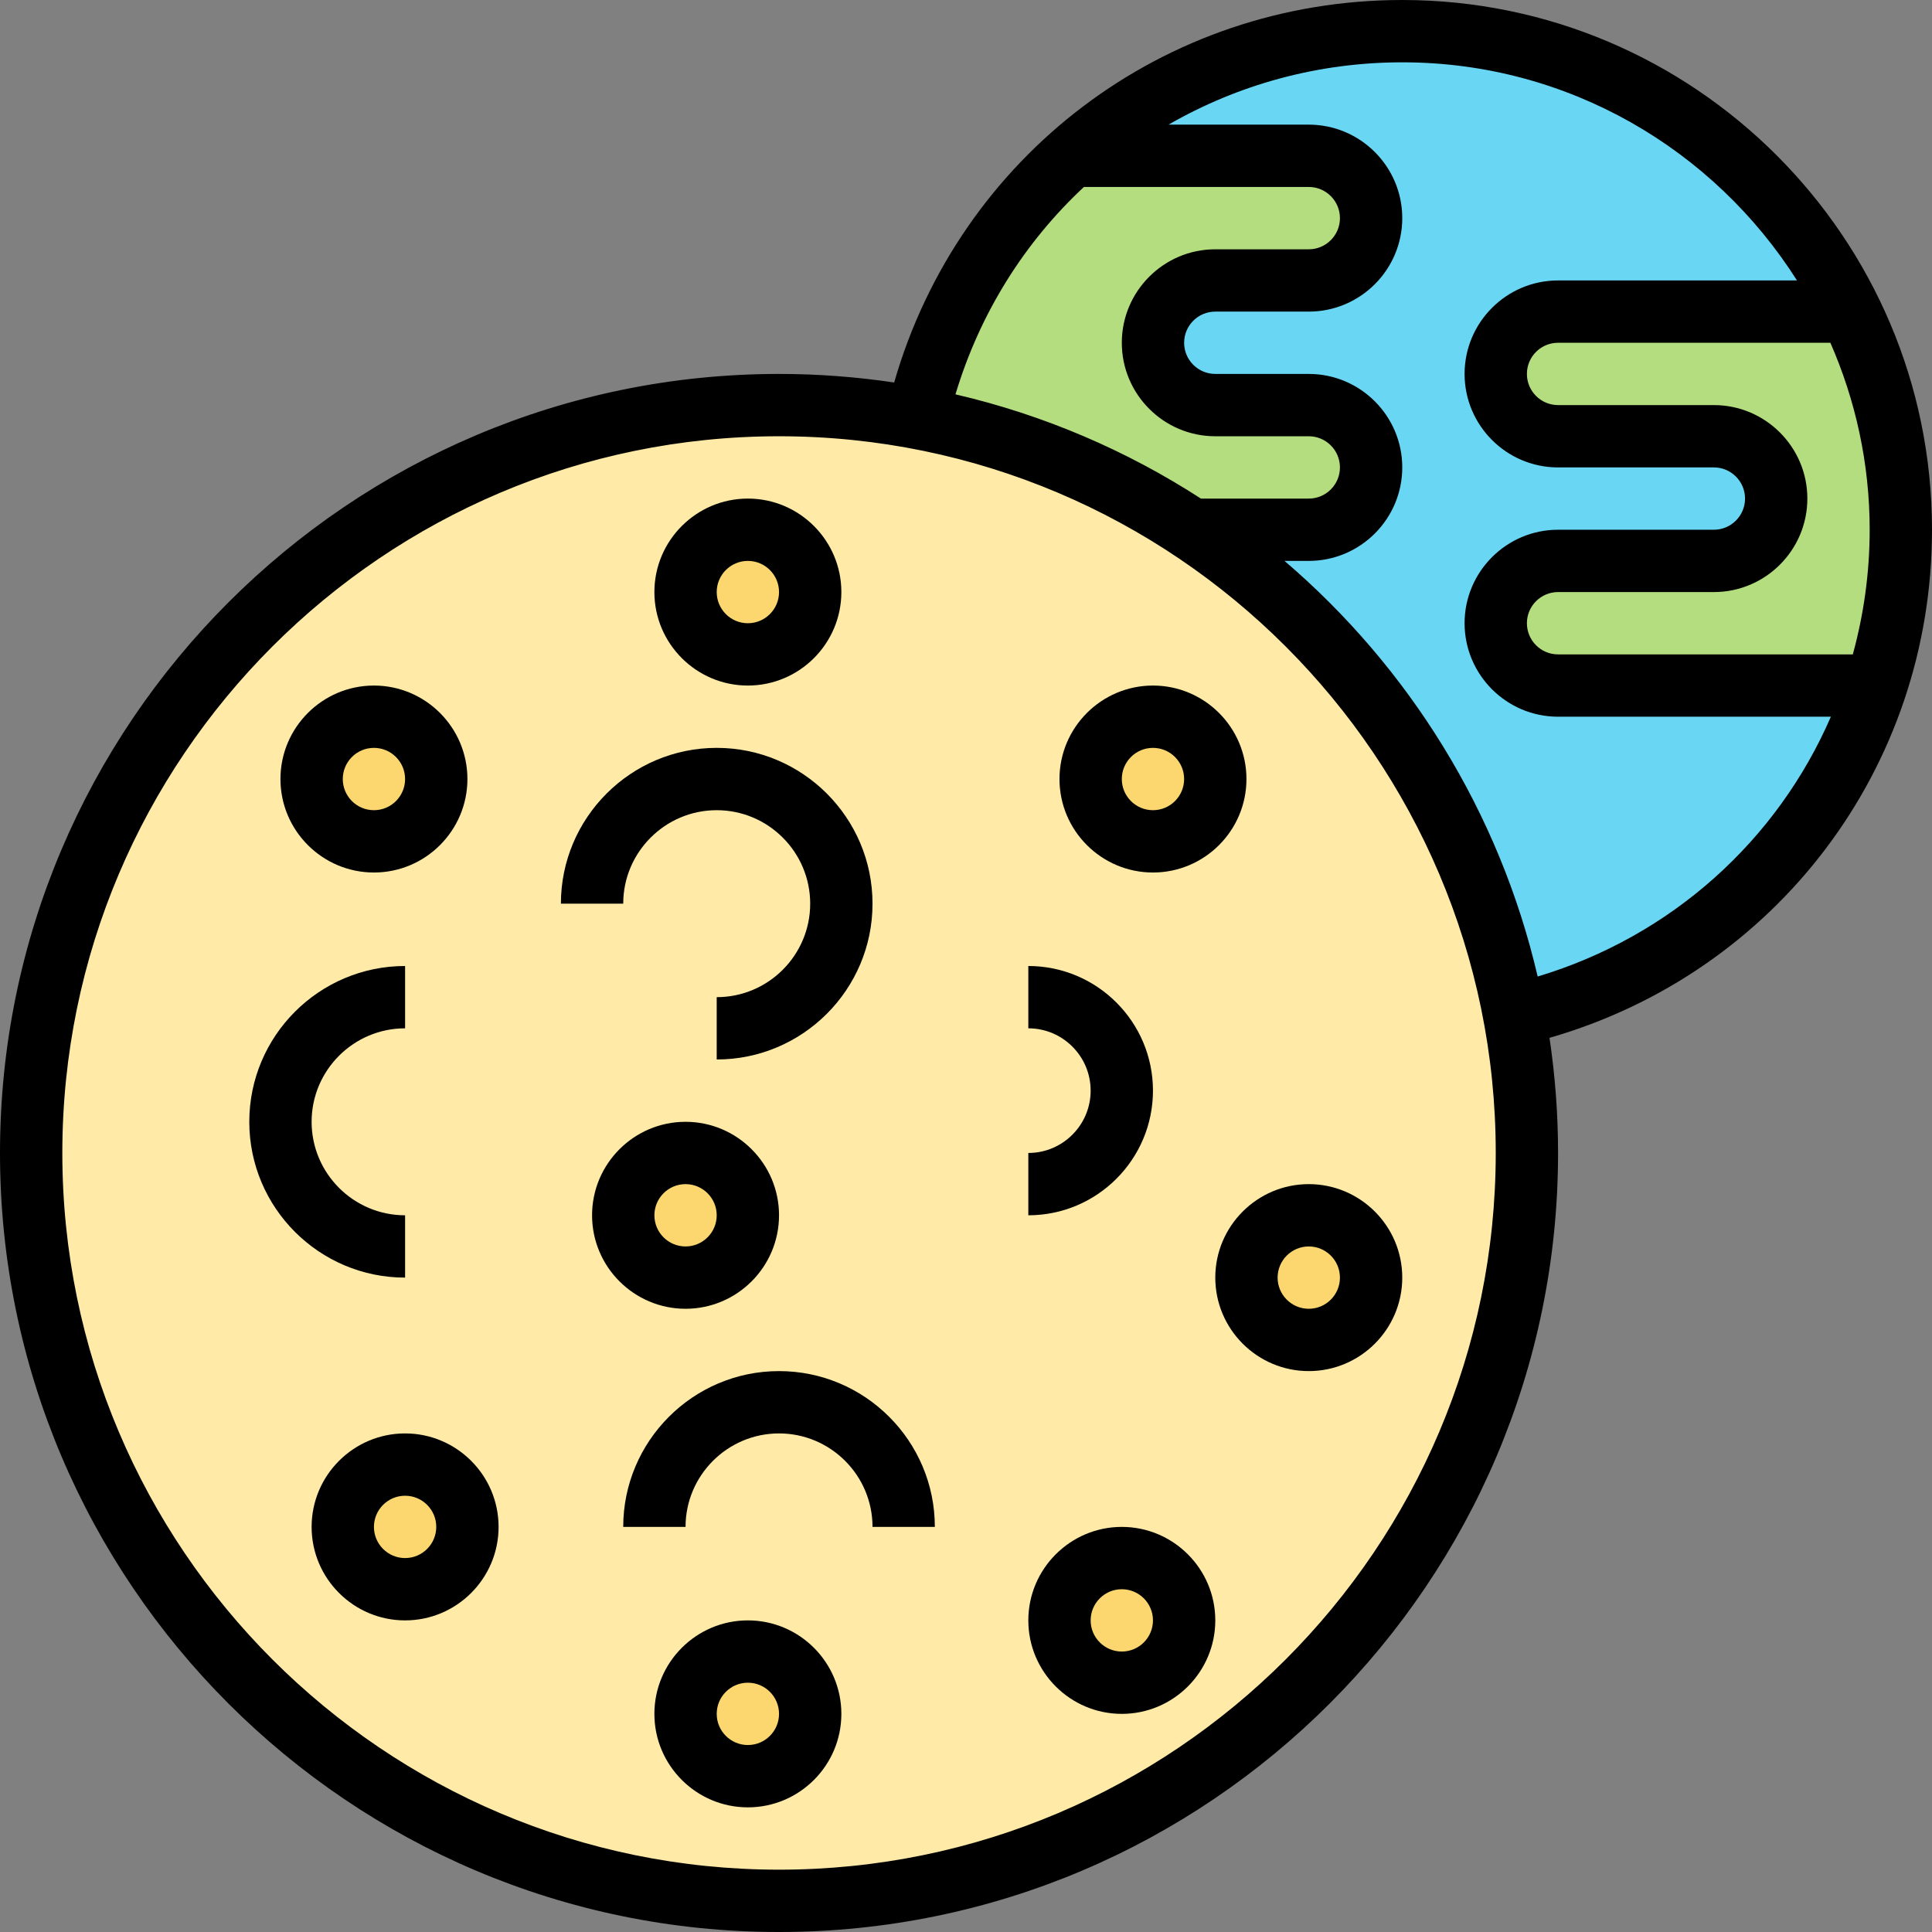 <svg height="496pt" viewBox="0 0 496 496" width="496pt" xmlns="http://www.w3.org/2000/svg"><rect x="0" y="0" width="496" height="496" fill="#808080" stroke="none"/><path d="m388.641 260.641c2.238 11.438 3.359 23.281 3.359 35.359 0 106-86 192-192 192s-192-86-192-192 86-192 192-192c12.078 0 23.922 1.121 35.359 3.359 25.762 4.719 49.762 14.641 70.801 28.719 42.398 28.082 72.879 72.641 82.48 124.562zm0 0" fill="#ffeaa7"/><path d="m312 200c0 8.836-7.164 16-16 16s-16-7.164-16-16 7.164-16 16-16 16 7.164 16 16zm0 0" fill="#fcd770"/><path d="m192 312c0 8.836-7.164 16-16 16s-16-7.164-16-16 7.164-16 16-16 16 7.164 16 16zm0 0" fill="#fcd770"/><path d="m112 200c0 8.836-7.164 16-16 16s-16-7.164-16-16 7.164-16 16-16 16 7.164 16 16zm0 0" fill="#fcd770"/><path d="m488 136c0 14-2.238 27.441-6.48 40h-81.52c-4.398 0-8.398-1.762-11.281-4.719-2.957-2.883-4.719-6.883-4.719-11.281 0-8.801 7.199-16 16-16h40c4.398 0 8.398-1.762 11.281-4.719 2.957-2.883 4.719-6.883 4.719-11.281 0-8.801-7.199-16-16-16h-40c-4.398 0-8.398-1.762-11.281-4.719-2.957-2.883-4.719-6.883-4.719-11.281 0-8.801 7.199-16 16-16h74.961l.152-.078c8.246 16.957 12.887 36 12.887 56.078zm0 0" fill="#b4dd7f"/><path d="m347.281 44.719c2.957 2.883 4.719 6.883 4.719 11.281 0 8.801-7.199 16-16 16h-24c-4.398 0-8.398 1.762-11.281 4.719-2.957 2.883-4.719 6.883-4.719 11.281 0 8.801 7.199 16 16 16h24c4.398 0 8.398 1.762 11.281 4.719 2.957 2.883 4.719 6.883 4.719 11.281 0 8.801-7.199 16-16 16h-29.848v.078c-21.039-14.078-45.039-24-70.801-28.719v-.078c6.168-26.562 20.402-49.922 40.16-67.359l.09.078h60.398c4.398 0 8.398 1.762 11.281 4.719zm0 0" fill="#b4dd7f"/><path d="m275.52 39.922c22.559-19.844 52.082-31.922 84.48-31.922 50.641 0 94.32 29.359 115.121 71.922l-.16.078h-74.961c-8.801 0-16 7.199-16 16 0 4.398 1.762 8.398 4.719 11.281 2.883 2.957 6.883 4.719 11.281 4.719h40c8.801 0 16 7.199 16 16 0 4.398-1.762 8.398-4.719 11.281-2.883 2.957-6.883 4.719-11.281 4.719h-40c-8.801 0-16 7.199-16 16 0 4.398 1.762 8.398 4.719 11.281 2.883 2.957 6.883 4.719 11.281 4.719h81.52c-13.84 42.16-49.047 74.559-92.809 84.641h-.078c-9.602-51.922-40.082-96.488-82.488-124.562v-.078h29.855c8.801 0 16-7.199 16-16 0-4.398-1.762-8.398-4.719-11.281-2.883-2.957-6.883-4.719-11.281-4.719h-24c-8.801 0-16-7.199-16-16 0-4.398 1.762-8.398 4.719-11.281 2.883-2.957 6.883-4.719 11.281-4.719h24c8.801 0 16-7.199 16-16 0-4.398-1.762-8.398-4.719-11.281-2.883-2.957-6.883-4.719-11.281-4.719h-60.398zm0 0" fill="#69d6f4"/><g fill="#fcd770"><path d="m352 328c0 8.836-7.164 16-16 16s-16-7.164-16-16 7.164-16 16-16 16 7.164 16 16zm0 0"/><path d="m304 416c0 8.836-7.164 16-16 16s-16-7.164-16-16 7.164-16 16-16 16 7.164 16 16zm0 0"/><path d="m208 440c0 8.836-7.164 16-16 16s-16-7.164-16-16 7.164-16 16-16 16 7.164 16 16zm0 0"/><path d="m120 392c0 8.836-7.164 16-16 16s-16-7.164-16-16 7.164-16 16-16 16 7.164 16 16zm0 0"/><path d="m208 152c0 8.836-7.164 16-16 16s-16-7.164-16-16 7.164-16 16-16 16 7.164 16 16zm0 0"/></g><path d="m200 352c-22.055 0-40 17.945-40 40h16c0-13.23 10.77-24 24-24s24 10.77 24 24h16c0-22.055-17.945-40-40-40zm0 0"/><path d="m104 312c-13.23 0-24-10.77-24-24s10.77-24 24-24v-16c-22.055 0-40 17.945-40 40s17.945 40 40 40zm0 0"/><path d="m312 328c0 13.23 10.77 24 24 24s24-10.77 24-24-10.77-24-24-24-24 10.77-24 24zm24-8c4.414 0 8 3.586 8 8s-3.586 8-8 8-8-3.586-8-8 3.586-8 8-8zm0 0"/><path d="m192 176c13.23 0 24-10.77 24-24s-10.77-24-24-24-24 10.77-24 24 10.77 24 24 24zm0-32c4.414 0 8 3.586 8 8s-3.586 8-8 8-8-3.586-8-8 3.586-8 8-8zm0 0"/><path d="m296 224c13.23 0 24-10.77 24-24s-10.77-24-24-24-24 10.77-24 24 10.77 24 24 24zm0-32c4.414 0 8 3.586 8 8s-3.586 8-8 8-8-3.586-8-8 3.586-8 8-8zm0 0"/><path d="m104 368c-13.23 0-24 10.77-24 24s10.77 24 24 24 24-10.77 24-24-10.77-24-24-24zm0 32c-4.414 0-8-3.586-8-8s3.586-8 8-8 8 3.586 8 8-3.586 8-8 8zm0 0"/><path d="m296 280c0-17.648-14.352-32-32-32v16c8.824 0 16 7.176 16 16s-7.176 16-16 16v16c17.648 0 32-14.352 32-32zm0 0"/><path d="m288 392c-13.23 0-24 10.77-24 24s10.77 24 24 24 24-10.77 24-24-10.77-24-24-24zm0 32c-4.414 0-8-3.586-8-8s3.586-8 8-8 8 3.586 8 8-3.586 8-8 8zm0 0"/><path d="m184 208c13.23 0 24 10.77 24 24s-10.77 24-24 24v16c22.055 0 40-17.945 40-40s-17.945-40-40-40-40 17.945-40 40h16c0-13.23 10.77-24 24-24zm0 0"/><path d="m200 312c0-13.23-10.77-24-24-24s-24 10.77-24 24 10.77 24 24 24 24-10.77 24-24zm-32 0c0-4.414 3.586-8 8-8s8 3.586 8 8-3.586 8-8 8-8-3.586-8-8zm0 0"/><path d="m96 224c13.23 0 24-10.77 24-24s-10.77-24-24-24-24 10.77-24 24 10.77 24 24 24zm0-32c4.414 0 8 3.586 8 8s-3.586 8-8 8-8-3.586-8-8 3.586-8 8-8zm0 0"/><path d="m192 416c-13.23 0-24 10.77-24 24s10.77 24 24 24 24-10.77 24-24-10.77-24-24-24zm0 32c-4.414 0-8-3.586-8-8s3.586-8 8-8 8 3.586 8 8-3.586 8-8 8zm0 0"/><path d="m496 136c0-74.992-61.008-136-136-136-61.184 0-113.711 40.039-130.441 98.199-9.656-1.438-19.52-2.199-29.559-2.199-110.281 0-200 89.719-200 200s89.719 200 200 200 200-89.719 200-200c0-10.039-.762-19.902-2.199-29.559 58.16-16.73 98.199-69.258 98.199-130.441zm-20.328 32h-75.672c-4.414 0-8-3.586-8-8s3.586-8 8-8h40c13.23 0 24-10.77 24-24s-10.77-24-24-24h-40c-4.414 0-8-3.586-8-8s3.586-8 8-8h69.91c6.449 14.711 10.09 30.93 10.09 48 0 11.055-1.527 21.785-4.328 32zm-197.398-120h57.727c4.414 0 8 3.586 8 8s-3.586 8-8 8h-24c-13.23 0-24 10.77-24 24s10.77 24 24 24h24c4.414 0 8 3.586 8 8s-3.586 8-8 8h-27.688c-19.039-12.32-40.289-21.48-63.016-26.762 6.277-20.902 17.793-39.102 32.977-53.238zm-78.273 432c-101.465 0-184-82.535-184-184s82.535-184 184-184 184 82.535 184 184-82.535 184-184 184zm194.762-229.297c-9.824-42.254-33.066-79.398-64.992-106.703h6.23c13.23 0 24-10.77 24-24s-10.77-24-24-24h-24c-4.414 0-8-3.586-8-8s3.586-8 8-8h24c13.23 0 24-10.77 24-24s-10.77-24-24-24h-36c17.727-10.207 38.238-16 60-16 42.633 0 80.039 22.406 101.336 56h-61.336c-13.23 0-24 10.77-24 24s10.77 24 24 24h40c4.414 0 8 3.586 8 8s-3.586 8-8 8h-40c-13.23 0-24 10.77-24 24s10.77 24 24 24h70.039c-13.727 31.648-40.793 56.344-75.277 66.703zm0 0"/></svg>